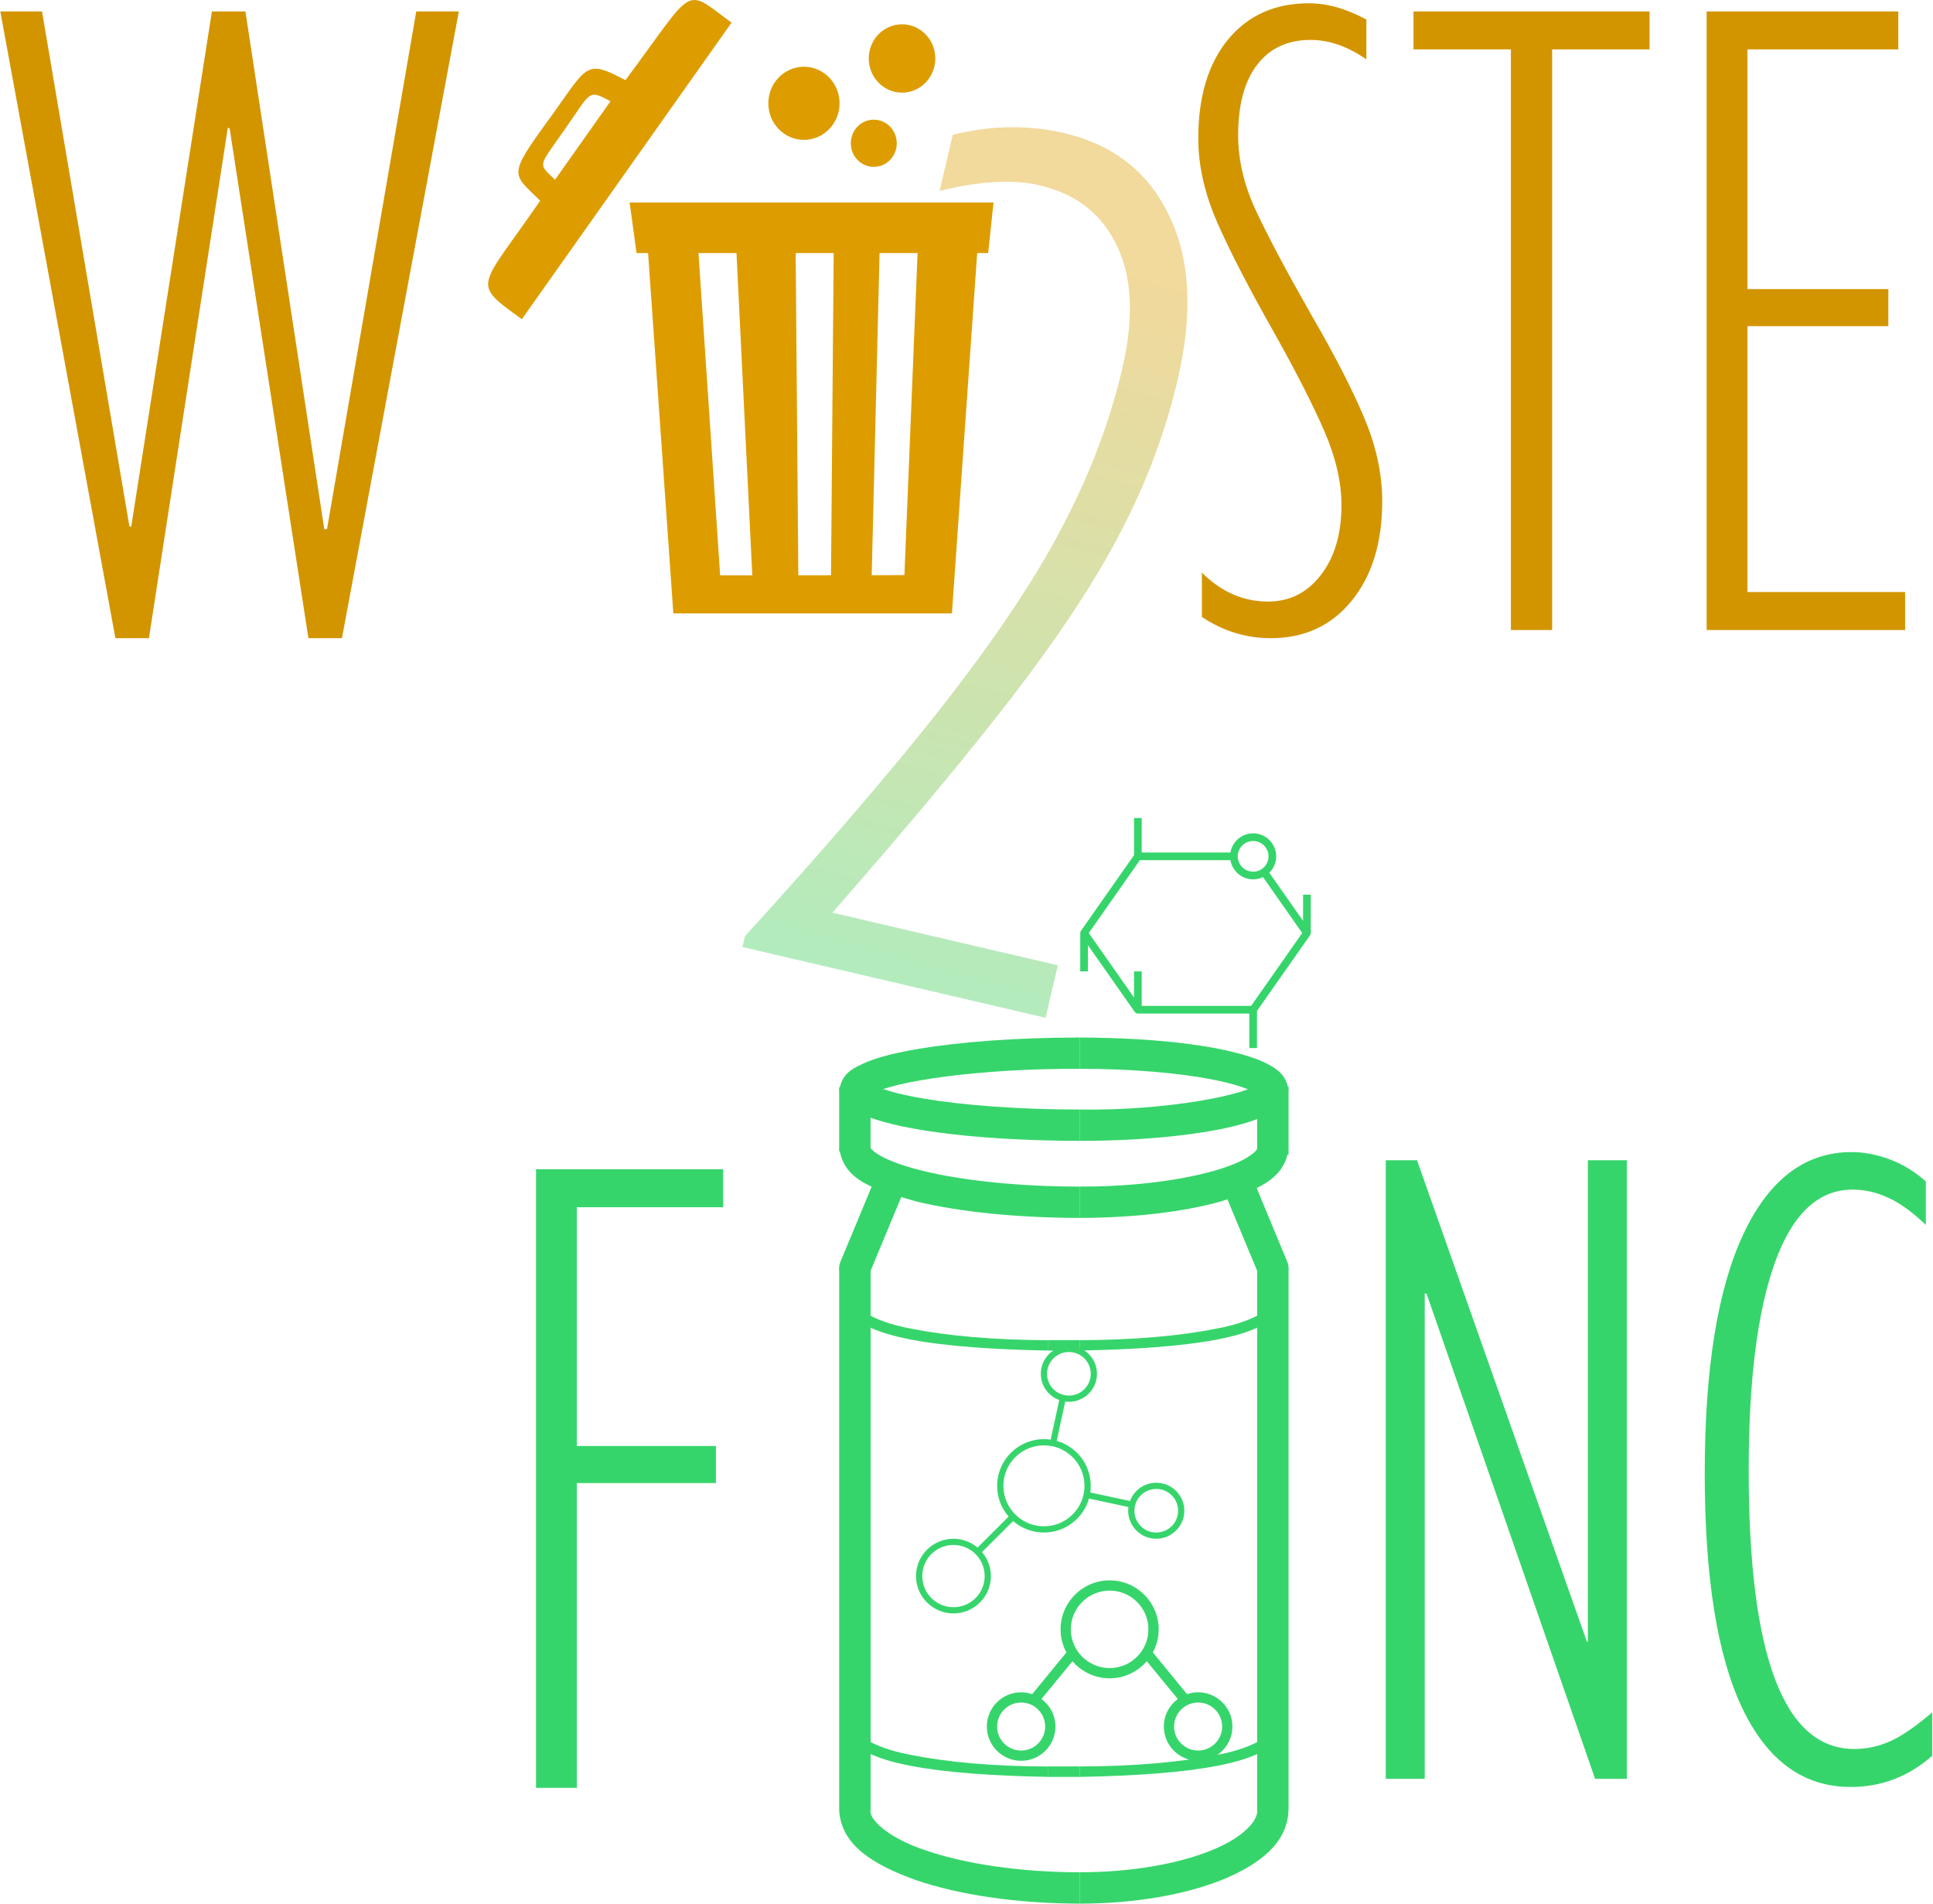 <svg width="130" height="128" viewBox="0 0 130 128" fill="none" xmlns="http://www.w3.org/2000/svg">
<path d="M56.439 121.731V85.249H58.551V121.731H56.439Z" fill="#36D56B"/>
<path d="M84.548 121.731V85.249H86.658V121.731H84.548Z" fill="#36D56B"/>
<path d="M72.629 125.89C76.098 125.89 79.236 125.318 81.41 124.44C83.645 123.564 84.622 122.379 84.548 121.729H84.554H86.654C86.579 123.961 84.658 125.383 82.199 126.395C79.681 127.404 76.332 127.992 72.629 128V125.89Z" fill="#36D56B"/>
<path d="M61.582 126.411C58.764 125.394 56.571 124.086 56.438 121.729H56.444H58.55C58.417 122.25 59.608 123.549 62.27 124.423C64.852 125.312 68.549 125.89 72.628 125.89V128C68.346 127.992 64.469 127.403 61.582 126.411Z" fill="#36D56B"/>
<path d="M84.63 85.648L82.462 80.439C82.242 79.902 82.492 79.285 83.03 79.064C83.568 78.84 84.185 79.095 84.41 79.631L86.573 84.844C86.799 85.382 86.546 85.993 86.007 86.219C85.876 86.272 85.739 86.297 85.607 86.297C85.193 86.298 84.798 86.054 84.63 85.648Z" fill="#36D56B"/>
<path d="M57.092 86.217C56.55 85.997 56.295 85.379 56.521 84.844L58.686 79.637C58.911 79.094 59.523 78.841 60.062 79.065C60.604 79.29 60.857 79.901 60.633 80.438L58.467 85.651C58.298 86.055 57.908 86.298 57.498 86.298C57.363 86.298 57.224 86.271 57.092 86.217Z" fill="#36D56B"/>
<path d="M57.145 87.851H57.845C57.794 88.122 59.017 88.941 61.359 89.351C63.676 89.818 66.9 90.107 70.471 90.113V90.81C63.237 90.679 57.493 89.94 57.145 87.851Z" fill="#36D56B"/>
<path d="M72.626 90.111C76.194 90.111 79.42 89.816 81.734 89.349C84.076 88.938 85.3 88.118 85.251 87.853H85.256H85.956C85.601 89.944 79.859 90.677 72.626 90.81V90.111Z" fill="#36D56B"/>
<path d="M70.468 90.813V90.109H72.629V90.813H70.468Z" fill="#36D56B"/>
<path d="M57.145 116.52H57.845C57.794 116.784 59.019 117.604 61.362 118.015C63.676 118.484 66.903 118.778 70.473 118.778V119.477C63.235 119.344 57.493 118.605 57.145 116.52Z" fill="#36D56B"/>
<path d="M72.626 118.774C76.194 118.774 79.423 118.481 81.737 118.019C84.079 117.609 85.3 116.788 85.254 116.522H85.953C85.605 118.607 79.862 119.342 72.626 119.479V118.774Z" fill="#36D56B"/>
<path d="M70.468 119.479V118.774H72.626V119.479H70.468Z" fill="#36D56B"/>
<path d="M72.626 79.783C77.866 79.812 82.44 78.825 84.002 77.745C84.54 77.393 84.556 77.219 84.55 77.214H86.656C86.431 79.321 84.481 80.031 82.089 80.788C79.612 81.481 76.293 81.885 72.626 81.891V79.783Z" fill="#36D56B"/>
<path d="M61.679 80.801C58.916 80.005 56.759 79.463 56.442 77.212H58.448L58.545 77.172C58.545 77.178 58.557 77.207 58.603 77.259C58.691 77.364 58.892 77.531 59.204 77.709C59.828 78.066 60.864 78.442 62.168 78.752C64.793 79.381 68.515 79.786 72.629 79.786V81.892C68.376 81.886 64.533 81.482 61.679 80.801Z" fill="#36D56B"/>
<path d="M56.438 77.409V73.159H58.547V77.409H56.438Z" fill="#36D56B"/>
<path d="M84.548 77.633V73.089H86.658V77.633H84.548Z" fill="#36D56B"/>
<path d="M72.626 74.605C78.728 74.691 84.137 73.53 84.603 72.849L84.836 73.086H86.657C86.571 74.246 85.762 74.668 85.031 75.038C84.246 75.406 83.239 75.69 82.012 75.938C79.566 76.417 76.272 76.712 72.627 76.712V74.605H72.626Z" fill="#36D56B"/>
<path d="M58.291 75.061C57.476 74.679 56.581 74.374 56.442 73.088H58.233L58.476 72.793C58.476 72.793 58.481 72.794 58.489 72.804C58.565 72.866 58.773 72.99 59.077 73.11C59.719 73.37 60.776 73.641 62.1 73.866C64.753 74.315 68.497 74.605 72.629 74.605V76.711C66.261 76.698 60.897 76.087 58.291 75.061Z" fill="#36D56B"/>
<path d="M84.592 73.607C84.531 73.553 84.375 73.448 84.133 73.337C83.612 73.089 82.722 72.818 81.599 72.598C79.348 72.153 76.156 71.865 72.628 71.865V69.763C78.119 69.781 82.722 70.374 85.033 71.432C85.757 71.8 86.565 72.223 86.653 73.383H86.658H84.831L84.606 73.619C84.606 73.619 84.6 73.616 84.592 73.607Z" fill="#36D56B"/>
<path d="M58.477 73.657L58.008 73.381H56.442C56.581 72.094 57.476 71.788 58.292 71.408C59.175 71.05 60.331 70.767 61.747 70.53C64.573 70.052 68.393 69.763 72.629 69.763V71.869C65.897 71.829 60.014 72.712 58.644 73.56C58.53 73.616 58.493 73.638 58.481 73.649C58.479 73.652 58.478 73.655 58.477 73.657Z" fill="#36D56B"/>
<path d="M80.577 113.788C80.316 113.788 80.067 113.833 79.833 113.913L77.533 111.109C77.782 110.646 77.924 110.117 77.924 109.556C77.924 107.74 76.445 106.262 74.626 106.262C72.807 106.262 71.327 107.74 71.327 109.556C71.327 110.117 71.469 110.646 71.719 111.109L69.418 113.913C69.185 113.833 68.935 113.788 68.675 113.788C67.403 113.788 66.368 114.821 66.368 116.092C66.368 117.362 67.403 118.395 68.675 118.395C69.947 118.395 70.981 117.362 70.981 116.092C70.981 115.332 70.61 114.66 70.042 114.24L72.127 111.7C72.732 112.402 73.627 112.849 74.626 112.849C75.625 112.849 76.52 112.402 77.125 111.7L79.21 114.24C78.641 114.66 78.271 115.332 78.271 116.091C78.271 117.362 79.305 118.395 80.577 118.395C81.849 118.395 82.884 117.362 82.884 116.091C82.884 114.821 81.849 113.788 80.577 113.788ZM68.674 117.706C67.783 117.706 67.058 116.981 67.058 116.092C67.058 115.201 67.783 114.477 68.674 114.477C69.566 114.477 70.291 115.201 70.291 116.092C70.291 116.981 69.566 117.706 68.674 117.706ZM74.626 112.161C73.187 112.161 72.017 110.992 72.017 109.556C72.017 108.12 73.187 106.951 74.626 106.951C76.064 106.951 77.234 108.12 77.234 109.556C77.234 110.992 76.064 112.161 74.626 112.161ZM80.577 117.705C79.686 117.705 78.96 116.981 78.96 116.092C78.96 115.201 79.686 114.477 80.577 114.477C81.469 114.477 82.194 115.201 82.194 116.092C82.194 116.981 81.469 117.705 80.577 117.705Z" fill="#36D56B"/>
<path d="M71.887 90.49C70.846 90.49 69.998 91.335 69.998 92.373C69.998 93.184 70.515 93.874 71.238 94.139L70.661 96.8C70.513 96.779 70.362 96.768 70.208 96.768C68.472 96.768 67.061 98.175 67.061 99.907C67.061 100.697 67.349 101.42 67.835 101.973L65.743 104.059C65.304 103.69 64.741 103.465 64.123 103.465C62.735 103.465 61.605 104.591 61.605 105.975C61.605 107.36 62.735 108.487 64.123 108.487C65.511 108.487 66.641 107.36 66.641 105.975C66.641 105.359 66.415 104.798 66.044 104.36L68.136 102.274C68.691 102.758 69.416 103.046 70.208 103.046C71.647 103.046 72.862 102.081 73.237 100.763L75.893 101.332C75.882 101.414 75.873 101.496 75.873 101.581C75.873 102.618 76.721 103.465 77.762 103.465C78.802 103.465 79.65 102.618 79.65 101.581C79.65 100.543 78.802 99.698 77.762 99.698C76.952 99.698 76.266 100.21 75.998 100.927L73.323 100.351C73.344 100.206 73.356 100.058 73.356 99.907C73.356 98.472 72.388 97.259 71.067 96.885L71.638 94.237C71.72 94.248 71.801 94.257 71.887 94.257C72.927 94.257 73.775 93.411 73.775 92.373C73.775 91.335 72.927 90.49 71.887 90.49ZM71.887 90.908C72.7 90.908 73.356 91.562 73.356 92.373C73.356 93.185 72.7 93.838 71.887 93.838C71.073 93.838 70.418 93.185 70.418 92.373C70.418 91.562 71.073 90.908 71.887 90.908ZM70.208 97.186C71.717 97.186 72.936 98.402 72.936 99.907C72.936 101.411 71.717 102.627 70.208 102.627C68.699 102.627 67.481 101.411 67.481 99.907C67.481 98.402 68.699 97.186 70.208 97.186ZM77.762 100.116C78.575 100.116 79.231 100.769 79.231 101.581C79.231 102.392 78.575 103.046 77.762 103.046C76.948 103.046 76.293 102.392 76.293 101.581C76.293 100.769 76.948 100.116 77.762 100.116ZM64.123 103.883C65.285 103.883 66.222 104.817 66.222 105.975C66.222 107.134 65.285 108.068 64.123 108.068C62.962 108.068 62.025 107.134 62.025 105.975C62.025 104.817 62.962 103.883 64.123 103.883Z" fill="#36D56B"/>
<path d="M73.167 63.554L76.314 68.04C76.362 68.109 76.442 68.15 76.526 68.15H84.019V70.471H84.536V67.974L88.106 62.884C88.137 62.84 88.153 62.788 88.153 62.736V60.158H87.636V61.918L85.365 58.681C85.65 58.4 85.828 58.01 85.828 57.58C85.828 56.727 85.132 56.033 84.277 56.033C83.511 56.033 82.874 56.592 82.75 57.322H76.784V55.002H76.267V57.498L72.697 62.588C72.666 62.633 72.65 62.684 72.65 62.736V65.314H73.167V63.554ZM84.277 56.548C84.847 56.548 85.311 57.011 85.311 57.58C85.311 58.148 84.847 58.611 84.277 58.611C83.707 58.611 83.244 58.148 83.244 57.58C83.244 57.011 83.707 56.548 84.277 56.548ZM76.66 57.837H82.75C82.874 58.568 83.511 59.127 84.278 59.127C84.515 59.127 84.74 59.071 84.941 58.975L87.579 62.736L84.142 67.635H76.784V65.314H76.267V67.075L73.224 62.736L76.66 57.837Z" fill="#36D56B"/>
<path fill-rule="evenodd" clip-rule="evenodd" d="M53.511 17.015L53.69 38.68C54.423 38.68 55.156 38.68 55.889 38.68L56.067 17.015H53.511ZM59.153 17.015L58.625 38.679L60.824 38.668L61.71 17.015H59.153ZM65.719 17.015L64.02 41.245H45.284L43.586 17.015H42.81L42.343 13.614H66.818L66.457 17.015H65.719ZM46.975 17.015L48.432 38.683L50.594 38.687L49.531 17.015H46.975V17.015Z" fill="#DD9D00"/>
<path fill-rule="evenodd" clip-rule="evenodd" d="M36.327 13.497C34.463 11.64 34.094 11.903 36.935 7.999C39.535 4.428 39.321 3.925 42.061 5.392C46.831 -1.011 45.925 -0.882 49.2 1.523L35.096 21.463C31.632 18.951 32.213 19.49 36.327 13.497ZM37.328 12.082L41.059 6.808C39.515 5.989 39.788 6.149 37.977 8.702C36.228 11.249 36.125 10.945 37.328 12.082Z" fill="#DD9D00"/>
<path fill-rule="evenodd" clip-rule="evenodd" d="M54.068 4.487C55.39 4.487 56.463 5.589 56.463 6.946C56.463 8.305 55.39 9.406 54.068 9.406C52.746 9.406 51.673 8.305 51.673 6.946C51.673 5.589 52.746 4.487 54.068 4.487Z" fill="#DD9D00"/>
<path fill-rule="evenodd" clip-rule="evenodd" d="M60.664 1.633C61.9 1.633 62.902 2.662 62.902 3.931C62.902 5.2 61.9 6.23 60.664 6.23C59.429 6.23 58.426 5.2 58.426 3.931C58.426 2.662 59.429 1.633 60.664 1.633Z" fill="#DD9D00"/>
<path fill-rule="evenodd" clip-rule="evenodd" d="M58.765 8.046C59.618 8.046 60.31 8.757 60.31 9.634C60.31 10.51 59.618 11.221 58.765 11.221C57.912 11.221 57.219 10.51 57.219 9.634C57.219 8.757 57.912 8.046 58.765 8.046Z" fill="#DD9D00"/>
<path d="M106.787 110.395V78.013H109.408V119.608H107.275L95.939 86.983H95.817V119.608H93.197V78.013H95.299L106.727 110.395H106.787ZM114.649 99.054C114.649 92.04 115.513 86.689 117.239 82.999C118.966 79.31 121.393 77.466 124.521 77.466C125.354 77.466 126.208 77.628 127.082 77.952C127.955 78.276 128.768 78.773 129.519 79.442V82.361C128.605 81.489 127.762 80.881 126.99 80.537C126.219 80.172 125.416 79.989 124.583 79.989C122.287 79.989 120.55 81.621 119.372 84.885C118.194 88.148 117.605 92.81 117.605 98.871C117.605 111.358 119.971 117.601 124.705 117.601C125.538 117.601 126.34 117.429 127.112 117.085C127.884 116.74 128.829 116.092 129.946 115.138V118.057C128.362 119.457 126.533 120.155 124.461 120.155C121.292 120.155 118.864 118.392 117.178 114.865C115.492 111.338 114.649 106.067 114.649 99.054Z" fill="#36D56B"/>
<path d="M38.792 81.174V97.228H48.147V99.721H38.792V120.215H36.05V78.62H48.634V81.174H38.792Z" fill="#36D56B"/>
<path d="M55.979 61.368L71.144 64.907L70.317 68.434L49.933 63.677L50.106 62.939C53.993 58.685 57.468 54.709 60.53 51.012C65 45.625 68.372 40.919 70.644 36.894C72.917 32.868 74.524 28.846 75.466 24.827C76.267 21.41 76.15 18.643 75.114 16.527C74.112 14.39 72.378 13.034 69.912 12.459C68.132 12.043 65.891 12.169 63.192 12.837L64.076 9.064C66.653 8.426 69.147 8.388 71.558 8.95C74.873 9.724 77.229 11.571 78.625 14.492C80.049 17.419 80.241 21.097 79.203 25.526C78.389 28.998 77.141 32.354 75.457 35.594C73.806 38.814 71.459 42.418 68.415 46.407C65.37 50.397 61.225 55.384 55.979 61.368Z" fill="url(#paint0_linear)"/>
<path d="M80.831 41.482V38.502C82.132 39.799 83.615 40.448 85.28 40.448C86.723 40.448 87.901 39.86 88.815 38.684C89.75 37.488 90.217 35.917 90.217 33.971C90.217 32.431 89.841 30.789 89.089 29.046C88.338 27.302 87.231 25.123 85.768 22.508C84.021 19.427 82.721 16.914 81.868 14.968C81.014 13.022 80.588 11.136 80.588 9.312C80.588 6.515 81.248 4.305 82.568 2.684C83.909 1.042 85.727 0.221 88.023 0.221C89.262 0.221 90.552 0.586 91.893 1.315V3.991C90.633 3.119 89.384 2.684 88.145 2.684C86.601 2.684 85.402 3.241 84.549 4.356C83.696 5.451 83.269 7.032 83.269 9.099C83.269 10.761 83.665 12.444 84.458 14.147C85.25 15.849 86.499 18.201 88.206 21.201C89.75 23.856 90.928 26.147 91.74 28.073C92.553 29.998 92.959 31.873 92.959 33.698C92.959 36.495 92.269 38.735 90.887 40.417C89.526 42.08 87.718 42.911 85.463 42.911C83.797 42.911 82.254 42.434 80.831 41.482ZM104.386 3.322V42.363H101.613V3.322H95.062V0.768H110.938V3.322H104.386ZM117.52 3.322V19.437H126.997V21.931H117.52V39.809H128.124V42.363H114.777V0.768H127.667V3.322H117.52Z" fill="#D29500"/>
<path d="M8.828 35.401L14.252 0.768H16.506L21.809 35.583H21.991L27.994 0.768H30.859L22.997 42.911H20.742L15.44 8.613H15.318L10.016 42.911H7.761L0.021 0.768H2.825L8.706 35.401H8.828Z" fill="#D29500"/>
<defs>
<linearGradient id="paint0_linear" x1="89.774" y1="22.142" x2="74.535" y2="75.998" gradientUnits="userSpaceOnUse">
<stop stop-color="#DD9D00" stop-opacity="0.39"/>
<stop offset="1" stop-color="#36D56B" stop-opacity="0.42"/>
</linearGradient>
</defs>
</svg>
